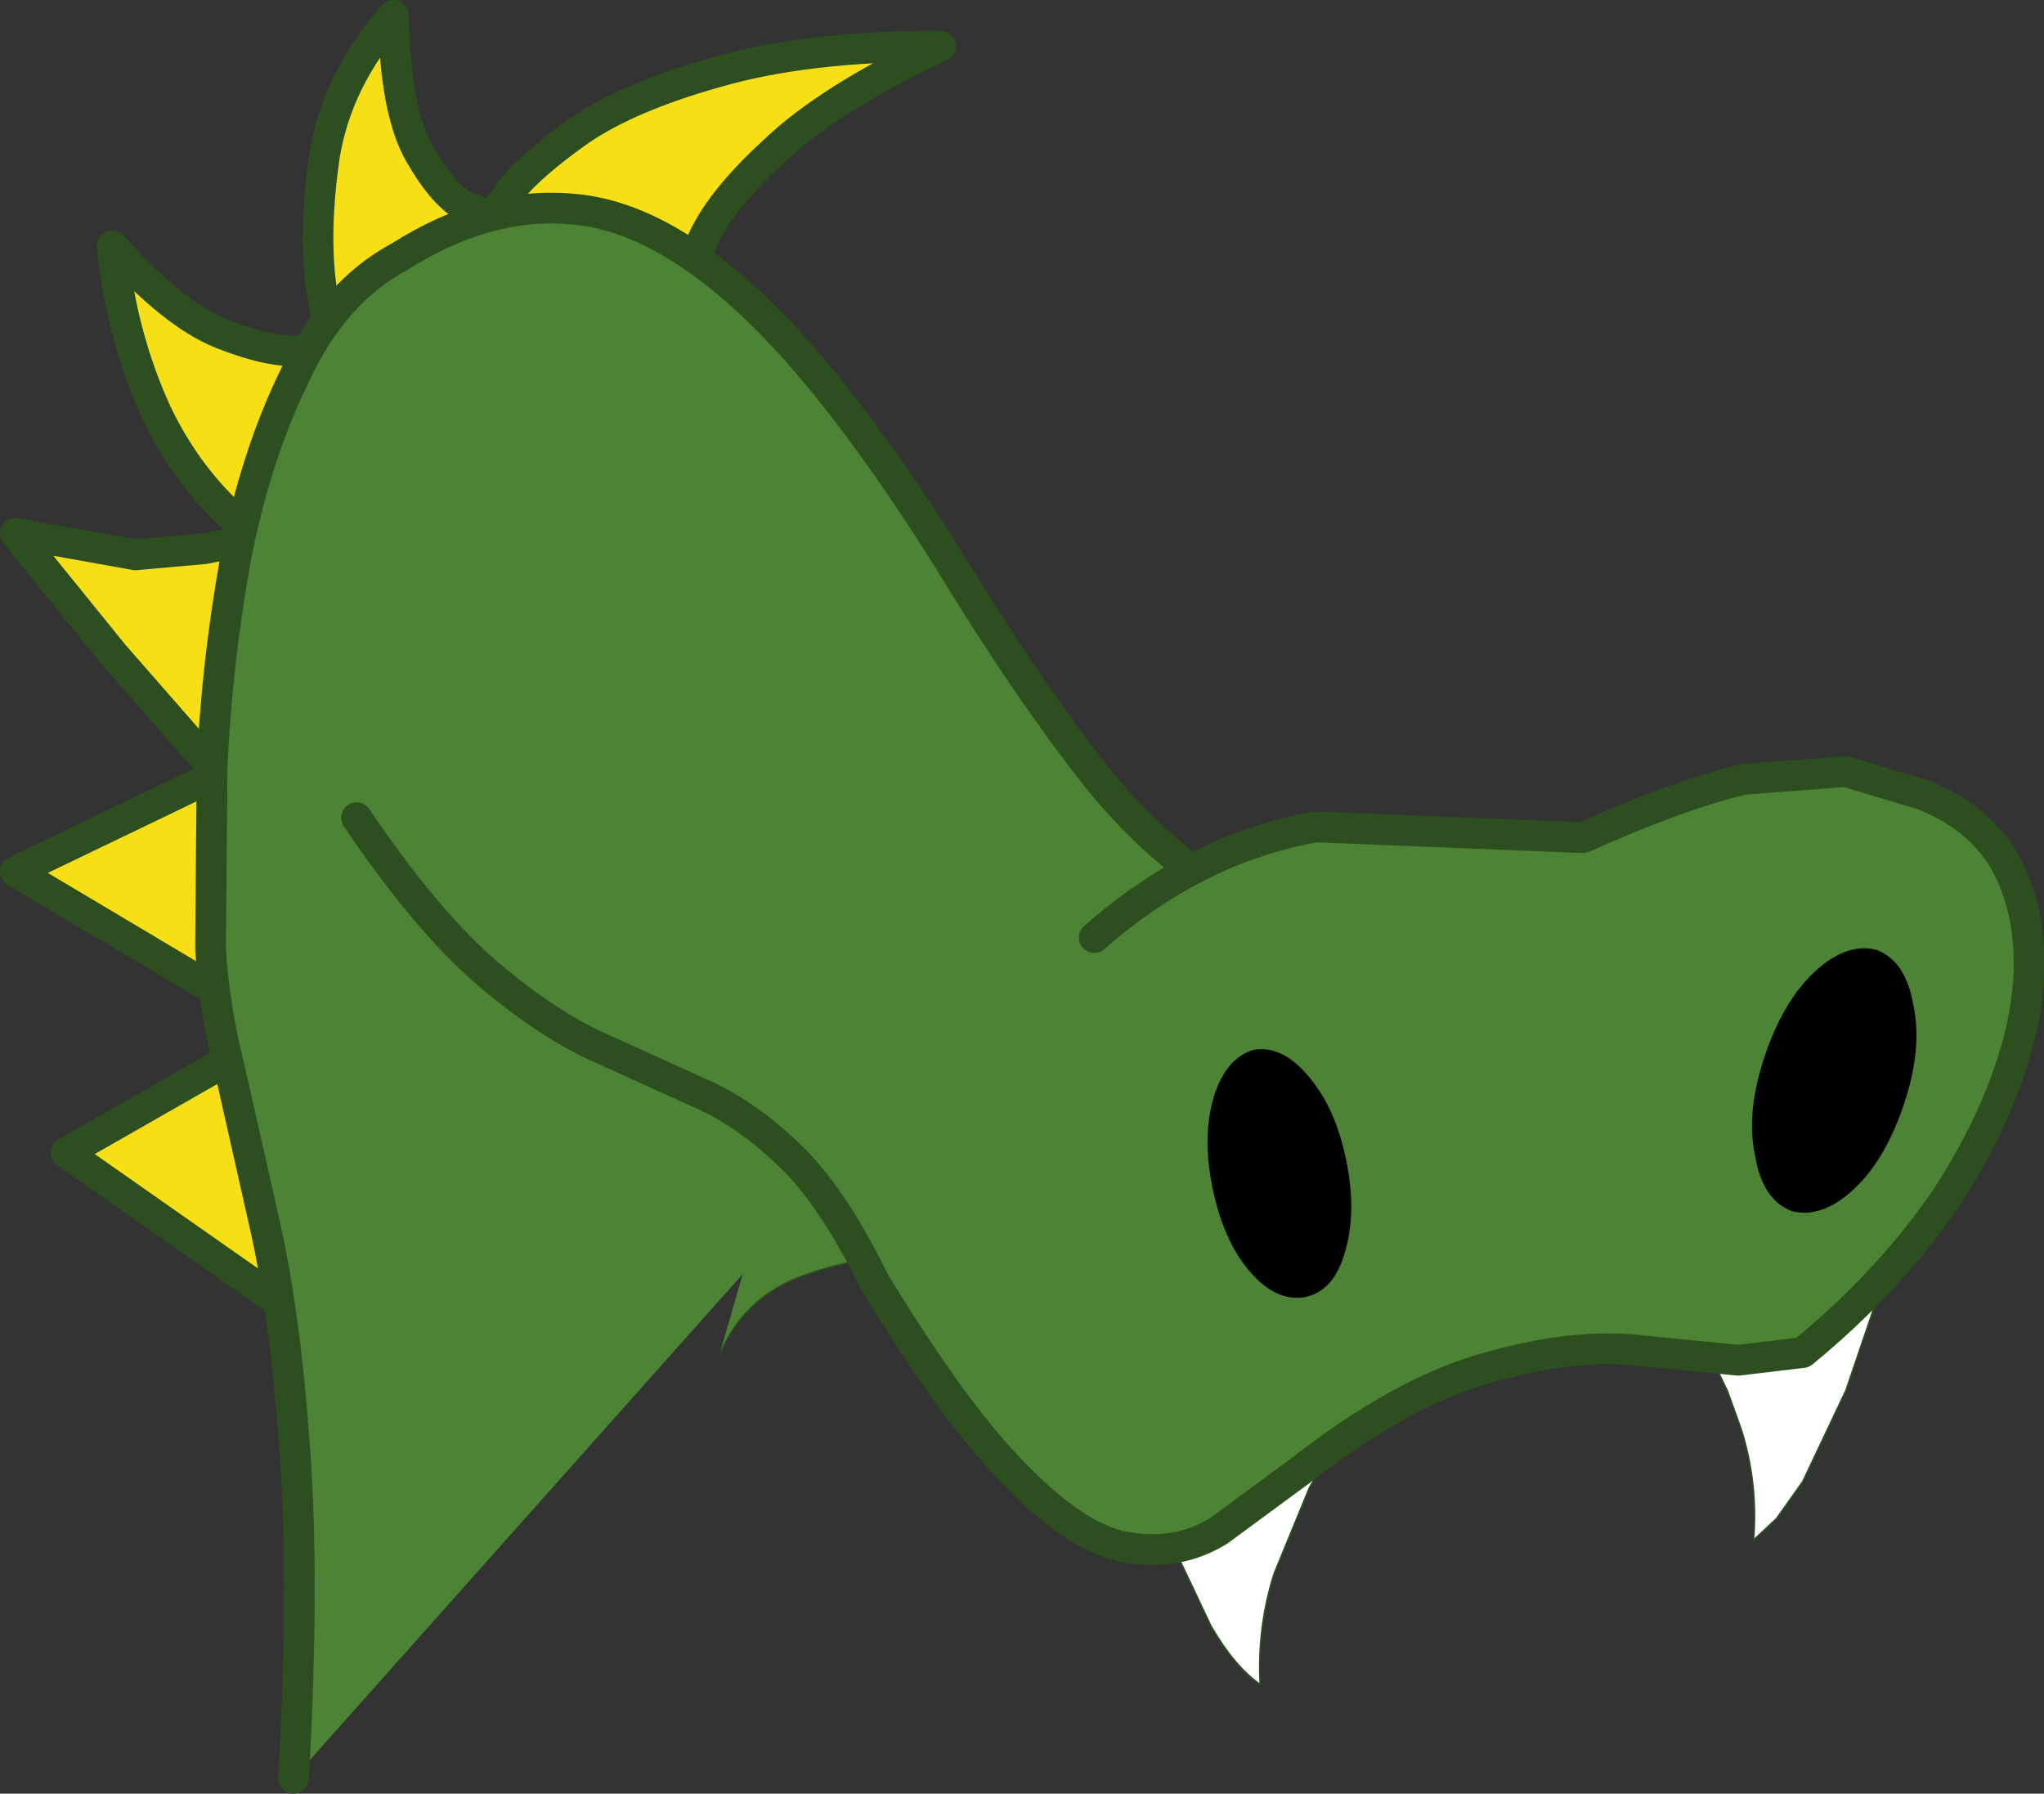 <?xml version="1.0" encoding="UTF-8" standalone="no"?>
<svg xmlns:xlink="http://www.w3.org/1999/xlink" height="58.35px" width="66.5px" xmlns="http://www.w3.org/2000/svg">
  <rect width="100%" height="100%" fill="#333333" stroke="none"/>
  <g transform="matrix(1.0, 0.0, 0.0, 1.0, 0.5, 0.5)">
    <path d="M22.0 10.4 L9.5 42.5 1.65 37.0 8.65 33.0 0.0 27.85 6.65 24.65 5.65 23.6 3.2 20.8 0.0 16.85 3.9 17.55 6.15 17.35 7.9 17.0 Q5.8 15.45 4.6 12.95 3.45 10.45 3.15 7.5 5.1 9.7 6.7 10.35 8.35 11.0 9.3 10.9 L10.3 10.75 9.95 8.85 Q9.7 7.05 10.05 4.6 10.45 2.1 12.3 0.0 12.35 3.1 13.15 4.5 13.95 5.9 14.7 6.25 L15.55 6.55 16.15 5.65 Q16.8 4.85 18.35 3.75 19.95 2.65 22.8 1.85 25.7 1.0 30.1 1.0 26.4 2.75 24.65 4.45 22.85 6.1 22.3 7.45 21.8 8.8 21.85 9.6 L22.0 10.4" fill="#f7df15" fill-rule="evenodd" stroke="none"/>
    <path d="M22.0 10.4 L9.5 42.5 1.65 37.0 8.65 33.0 0.0 27.85 6.65 24.65 5.65 23.6 3.2 20.8 0.0 16.85 3.9 17.55 6.15 17.35 7.9 17.0 Q5.8 15.45 4.6 12.95 3.45 10.45 3.15 7.5 5.1 9.7 6.7 10.35 8.35 11.0 9.3 10.9 L10.3 10.75 9.95 8.85 Q9.7 7.05 10.05 4.6 10.45 2.1 12.3 0.0 12.35 3.1 13.15 4.5 13.95 5.9 14.7 6.25 L15.55 6.55 16.15 5.65 Q16.8 4.85 18.35 3.75 19.95 2.65 22.8 1.85 25.7 1.0 30.1 1.0 26.4 2.75 24.65 4.45 22.85 6.1 22.3 7.45 21.8 8.8 21.85 9.6 L22.0 10.4 Z" fill="none" stroke="#2d4e1f" stroke-linecap="round" stroke-linejoin="round" stroke-width="1.0"/>
    <path d="M9.05 57.35 Q9.4 51.1 9.1 46.8 8.8 42.45 8.15 39.5 L7.0 34.4 Q6.45 32.25 6.35 30.35 L6.4 24.45 Q6.55 21.1 7.15 17.75 7.8 14.35 9.1 11.7 10.35 9.0 12.5 7.85 15.35 6.05 18.1 6.3 20.8 6.5 23.8 9.25 26.8 12.0 30.45 17.85 32.95 21.95 35.2 24.8 37.5 27.65 40.5 29.2 43.55 30.7 48.25 30.8 L48.3 32.25 Q48.35 33.6 47.75 35.6 47.1 37.55 45.3 39.4 43.45 41.25 39.8 42.25 L30.15 42.7 28.65 35.35 9.05 57.35" fill="#4c8335" fill-rule="evenodd" stroke="none"/>
    <path d="M9.05 57.35 Q9.4 51.1 9.1 46.8 8.8 42.45 8.15 39.5 L7.0 34.4 Q6.45 32.25 6.35 30.35 L6.4 24.45 Q6.55 21.1 7.15 17.75 7.8 14.35 9.1 11.7 10.35 9.0 12.5 7.85 15.35 6.05 18.1 6.3 20.8 6.5 23.8 9.25 26.8 12.0 30.45 17.85 32.95 21.95 35.2 24.8 37.5 27.65 40.5 29.2 43.55 30.7 48.25 30.8 L48.3 32.25 Q48.35 33.6 47.75 35.6 47.1 37.55 45.3 39.4 43.45 41.25 39.8 42.25 L30.15 42.7 28.65 35.35" fill="none" stroke="#2d4e1f" stroke-linecap="round" stroke-linejoin="round" stroke-width="1.0"/>
    <path d="M25.1 35.95 L33.5 40.6 32.1 40.4 Q30.75 40.25 28.85 40.35 26.95 40.45 25.25 41.15 23.6 41.9 22.9 43.6 L25.1 35.95" fill="#4c8335" fill-rule="evenodd" stroke="none"/>
    <path d="M22.9 43.6 Q23.6 41.9 25.25 41.15 26.95 40.45 28.85 40.35 30.75 40.25 32.1 40.4 L33.5 40.6 25.1 35.95" fill="none" stroke="#2d4e1f" stroke-linecap="round" stroke-linejoin="round" stroke-width="0.05"/>
    <path d="M42.75 46.75 L42.1 47.9 40.95 50.7 Q40.4 52.45 40.5 54.3 39.65 53.7 38.9 52.4 L37.55 49.55 36.65 46.95 36.35 45.85 42.75 46.75" fill="#ffffff" fill-rule="evenodd" stroke="none"/>
    <path d="M42.75 46.75 L42.1 47.9 40.95 50.7 Q40.4 52.45 40.5 54.3 39.65 53.7 38.9 52.4 L37.55 49.55 36.65 46.95 36.35 45.85" fill="none" stroke="#2d4e1f" stroke-linecap="round" stroke-linejoin="round" stroke-width="0.05"/>
    <path d="M54.3 42.05 L57.3 41.65 60.75 41.15 60.4 42.25 59.55 44.75 59.5 44.85 58.15 47.7 57.3 48.9 56.55 49.6 Q56.7 47.75 56.15 46.0 L55.7 44.75 54.95 43.2 54.3 42.05" fill="#ffffff" fill-rule="evenodd" stroke="none"/>
    <path d="M54.3 42.05 L54.95 43.2 55.7 44.75 56.15 46.0 Q56.7 47.75 56.55 49.6 L57.3 48.9 58.15 47.7 59.5 44.85 59.55 44.75 60.4 42.25 60.75 41.15 57.3 41.65 54.3 42.05 Z" fill="none" stroke="#2d4e1f" stroke-linecap="round" stroke-linejoin="round" stroke-width="0.05"/>
    <path d="M35.1 30.0 Q38.4 27.1 42.3 26.4 L51.0 26.75 Q54.25 25.3 56.25 24.85 L59.55 24.6 62.05 25.35 Q64.35 26.25 65.1 28.35 65.85 30.4 65.25 33.05 64.6 35.75 62.8 38.5 60.95 41.2 58.15 43.5 L56.05 43.75 52.5 43.4 Q50.4 43.25 47.7 44.05 45.0 44.85 41.8 47.35 L39.15 49.3 Q37.85 50.1 36.25 49.85 34.7 49.65 32.7 47.65 30.65 45.65 27.95 41.2 26.55 38.35 25.15 37.05 23.75 35.7 22.25 35.05 L19.05 33.6 Q17.35 32.85 15.4 31.2 13.4 29.5 11.1 26.1 L35.1 30.0" fill="#4c8335" fill-rule="evenodd" stroke="none"/>
    <path d="M35.1 30.0 Q38.4 27.1 42.3 26.4 L51.0 26.75 Q54.25 25.3 56.25 24.85 L59.55 24.6 62.05 25.35 Q64.35 26.25 65.1 28.35 65.85 30.4 65.25 33.05 64.6 35.75 62.8 38.5 60.95 41.2 58.15 43.5 L56.05 43.75 52.5 43.4 Q50.4 43.25 47.7 44.05 45.0 44.85 41.8 47.35 L39.15 49.3 Q37.85 50.1 36.25 49.85 34.7 49.65 32.7 47.65 30.65 45.65 27.95 41.2 26.55 38.35 25.15 37.05 23.75 35.7 22.25 35.05 L19.05 33.6 Q17.35 32.85 15.4 31.2 13.4 29.5 11.1 26.1" fill="none" stroke="#2d4e1f" stroke-linecap="round" stroke-linejoin="round" stroke-width="1.0"/>
    <path d="M43.3 37.25 Q43.65 38.95 43.25 40.25 42.9 41.5 41.95 41.7 41.0 41.85 40.15 40.85 39.3 39.85 38.95 38.15 38.6 36.45 39.0 35.15 39.4 33.9 40.3 33.65 41.25 33.5 42.1 34.55 42.95 35.55 43.3 37.25" fill="#000000" fill-rule="evenodd" stroke="none"/>
    <path d="M61.75 32.2 Q62.05 33.6 61.45 35.4 60.85 37.2 59.85 38.15 58.8 39.15 57.8 38.9 56.85 38.55 56.6 37.1 56.3 35.7 56.9 33.9 57.5 32.1 58.5 31.15 59.55 30.15 60.55 30.4 61.5 30.75 61.75 32.2" fill="#000000" fill-rule="evenodd" stroke="none"/>
  </g>
</svg>
